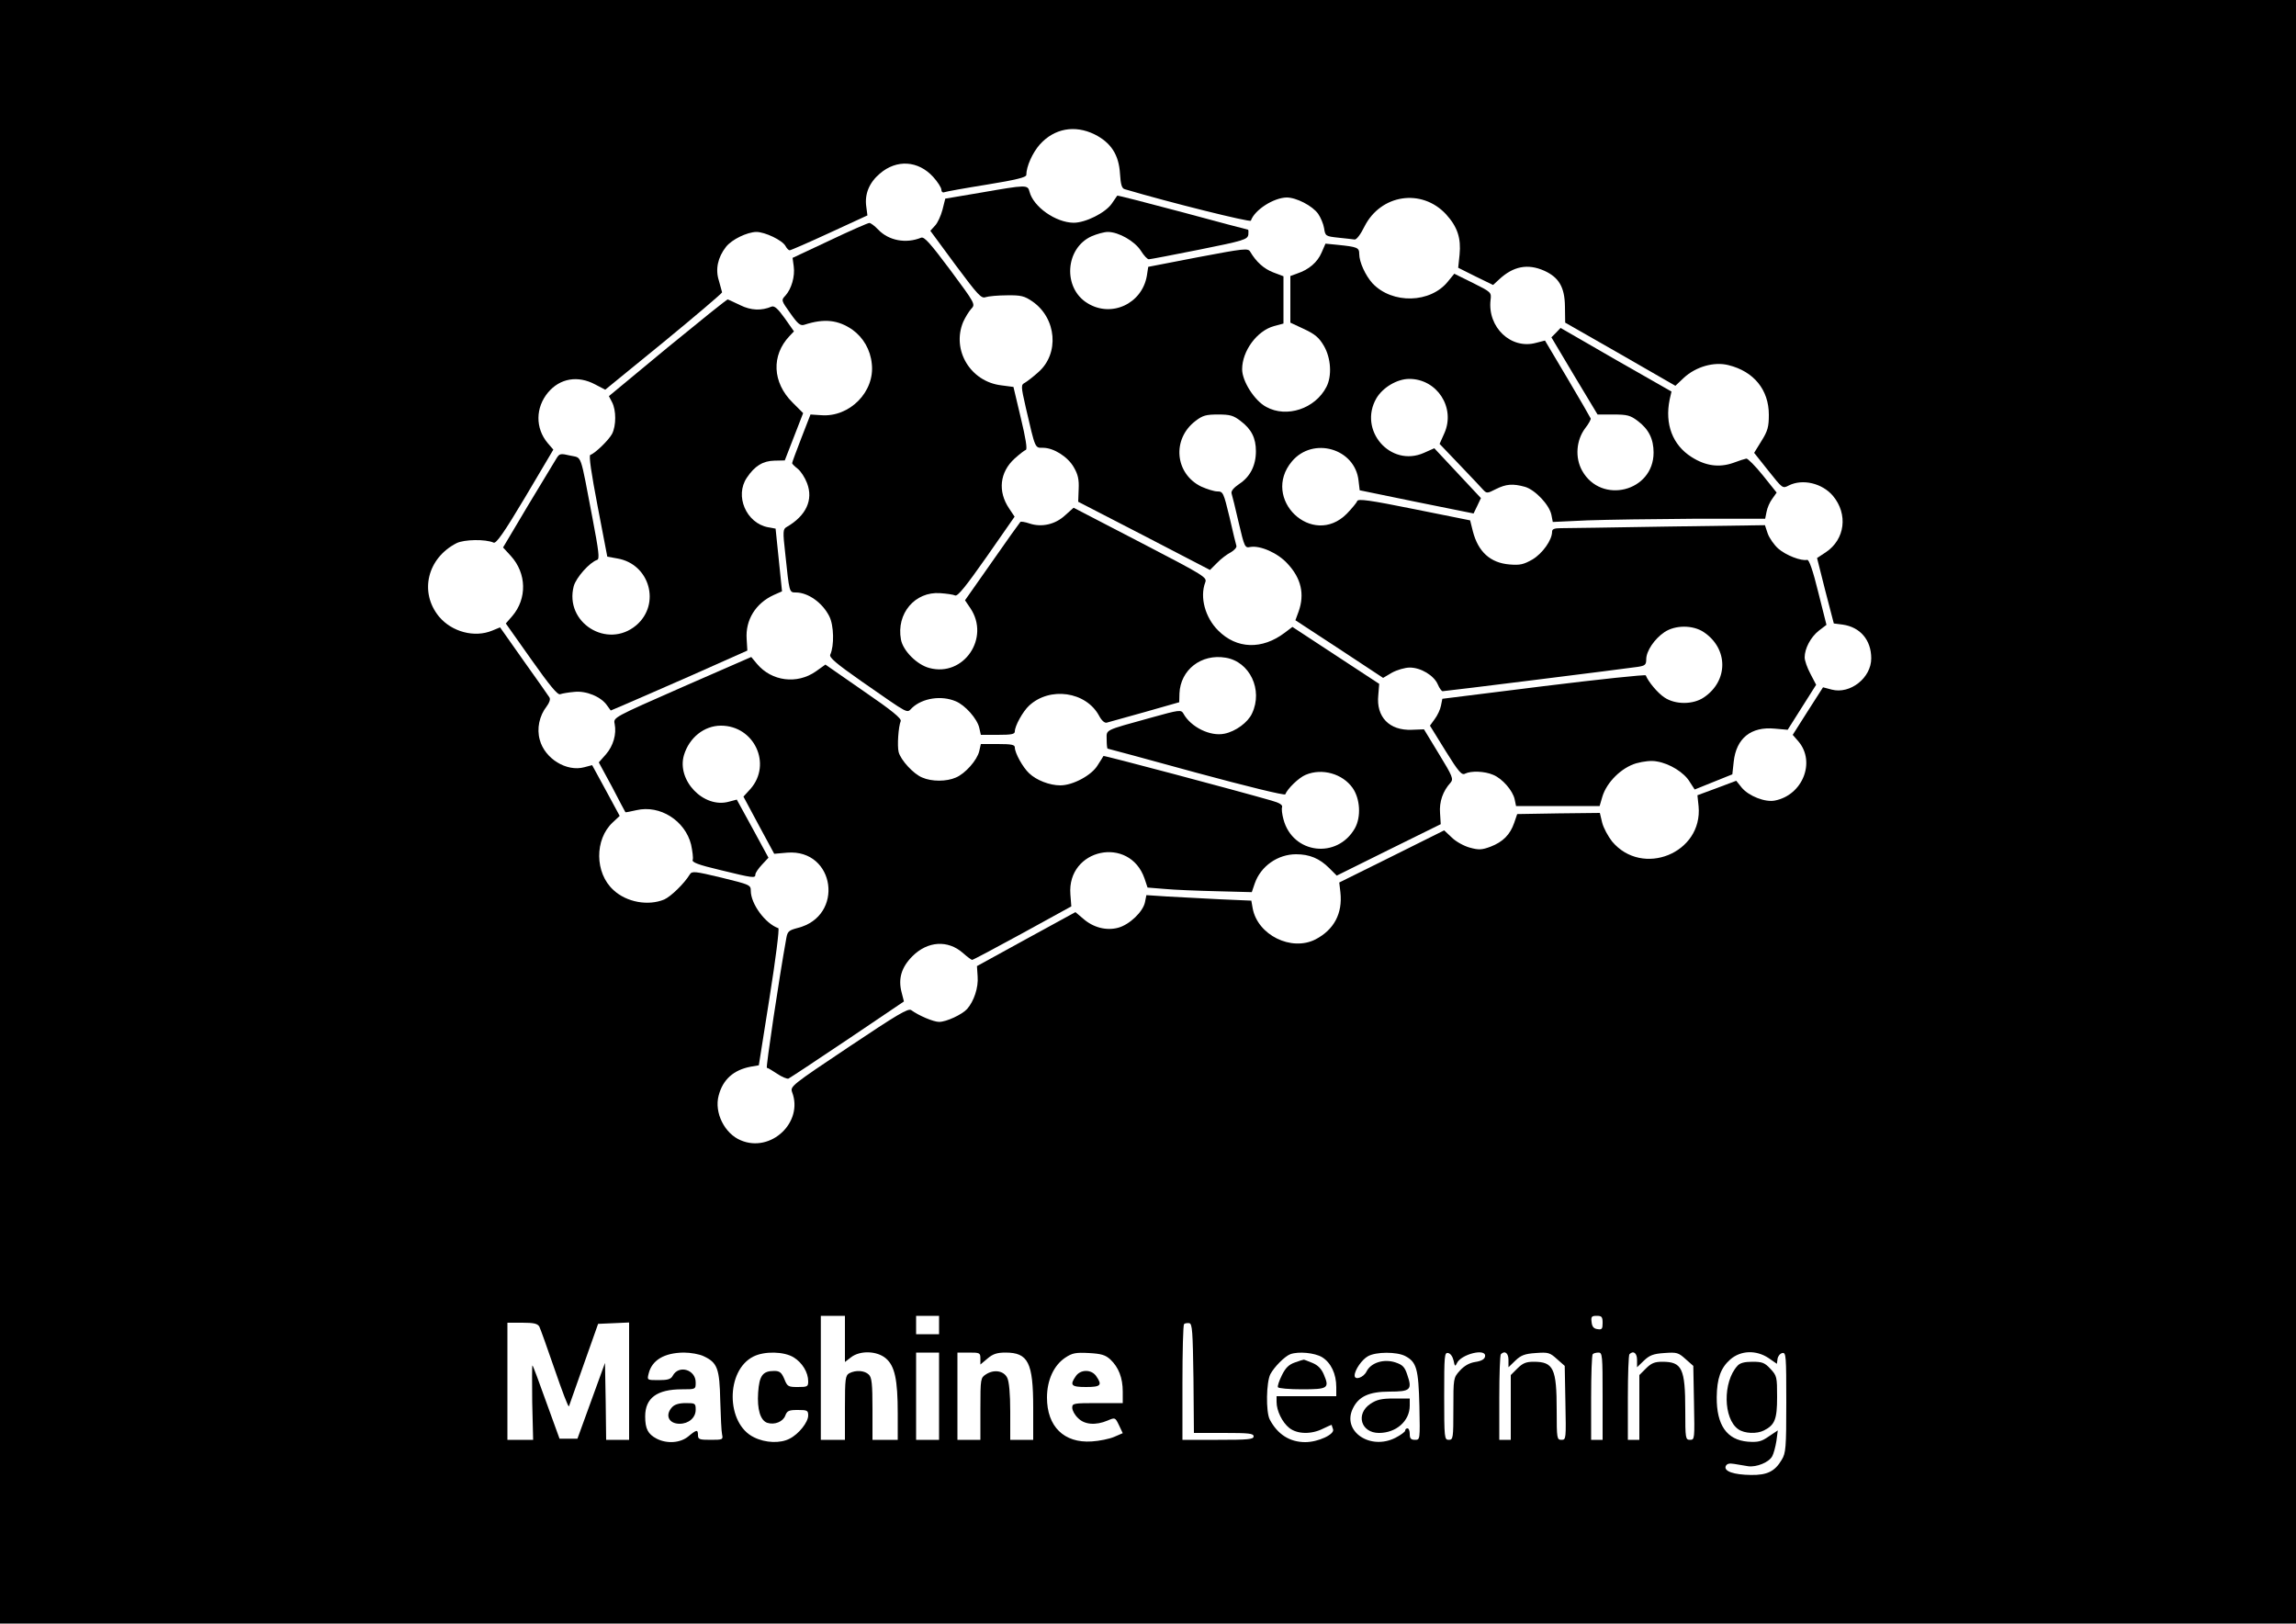 <?xml version="1.0" standalone="no"?>
<!DOCTYPE svg PUBLIC "-//W3C//DTD SVG 20010904//EN"
 "http://www.w3.org/TR/2001/REC-SVG-20010904/DTD/svg10.dtd">
<svg version="1.0" xmlns="http://www.w3.org/2000/svg"
 width="1000pt" height="707pt" viewBox="0 0 1000 707"
 preserveAspectRatio="xMidYMid meet">

<g transform="translate(0,707) scale(0.1,-0.1)"
fill="#000000" stroke="none">
<path d="M0 3535 l0 -3535 5000 0 5000 0 0 3535 0 3535 -5000 0 -5000 0 0
-3535z m4767 2950 c72 -36 106 -89 111 -171 3 -48 8 -65 21 -68 196 -58 546
-145 549 -137 16 47 99 100 156 101 42 0 112 -36 137 -71 11 -16 23 -44 26
-63 5 -34 7 -35 62 -41 31 -3 63 -7 71 -8 8 -1 26 22 43 57 71 140 249 167
355 53 50 -55 66 -104 59 -176 l-6 -57 76 -38 76 -37 26 24 c62 58 125 70 197
38 64 -29 89 -72 90 -156 l1 -70 240 -137 240 -138 37 35 c52 48 131 71 194
55 110 -27 176 -107 176 -216 0 -53 -5 -71 -32 -114 l-32 -52 62 -78 c62 -78
62 -78 89 -64 60 30 145 10 192 -45 67 -80 53 -190 -31 -246 l-38 -25 36 -143
37 -142 39 -5 c76 -11 124 -67 124 -147 0 -85 -92 -157 -172 -136 l-38 10 -66
-103 -66 -104 26 -30 c74 -89 17 -232 -103 -256 -42 -9 -114 19 -145 56 l-24
30 -85 -32 -84 -31 5 -48 c19 -204 -245 -311 -377 -153 -17 22 -37 58 -43 82
l-10 42 -180 -2 -180 -3 -13 -38 c-18 -52 -49 -83 -103 -104 -38 -14 -51 -15
-91 -4 -25 7 -60 26 -78 44 l-33 31 -229 -114 -228 -113 5 -43 c10 -92 -28
-163 -109 -205 -105 -53 -251 19 -273 135 l-6 34 -138 6 c-75 4 -178 9 -228
12 l-91 6 -6 -30 c-8 -42 -68 -99 -117 -112 -52 -14 -109 1 -153 40 l-33 28
-214 -117 -215 -118 3 -45 c4 -48 -16 -108 -46 -142 -22 -24 -90 -56 -122 -56
-24 0 -88 27 -121 51 -13 10 -61 -19 -272 -160 -250 -167 -256 -172 -247 -197
50 -131 -92 -265 -223 -210 -71 29 -117 121 -97 195 18 70 65 112 140 126 l35
6 47 297 c26 163 43 298 38 300 -57 20 -120 106 -120 163 0 25 -4 27 -127 57
-116 28 -129 29 -138 15 -25 -41 -83 -97 -112 -110 -70 -29 -164 -12 -221 41
-82 74 -83 221 -3 295 l30 28 -60 111 -60 110 -34 -9 c-77 -21 -172 37 -194
119 -14 49 -2 105 30 146 12 16 17 31 12 39 -4 7 -55 79 -112 159 l-103 146
-34 -14 c-77 -32 -176 -6 -232 61 -87 106 -51 255 77 320 33 16 125 18 161 2
11 -5 45 43 138 199 l122 206 -25 29 c-54 65 -53 154 2 220 52 62 130 75 205
35 l44 -23 255 208 c140 115 254 212 254 216 -1 5 -7 27 -14 51 -16 49 -5 101
31 147 25 32 91 64 132 65 38 0 113 -36 127 -61 5 -10 14 -19 18 -19 5 0 83
34 174 76 l165 76 -5 38 c-8 55 13 105 59 144 73 63 167 57 232 -14 20 -22 36
-47 36 -56 0 -9 6 -14 13 -11 8 3 91 18 185 33 129 21 172 32 172 42 0 37 27
97 59 133 63 70 152 86 238 44z m-1087 -5246 l0 -100 26 20 c39 31 113 29 152
-4 39 -33 52 -92 52 -240 l0 -115 -55 0 -55 0 0 134 c0 109 -3 138 -16 150
-18 18 -56 21 -85 6 -17 -10 -19 -23 -19 -150 l0 -140 -52 0 -53 0 0 270 0
270 53 0 52 0 0 -101z m410 61 l0 -40 -50 0 -50 0 0 40 0 40 50 0 50 0 0 -40z
m2890 9 c0 -26 -3 -30 -22 -27 -17 2 -24 11 -26 31 -3 23 0 27 22 27 22 0 26
-4 26 -31z m-4631 -16 c5 -10 35 -94 67 -187 32 -93 59 -165 62 -160 2 5 31
88 65 184 l62 175 68 3 67 3 0 -256 0 -255 -50 0 -50 0 -2 168 -3 167 -60
-165 -60 -165 -39 0 -39 0 -57 157 c-31 87 -58 160 -61 162 -2 2 -2 -70 -1
-160 l4 -164 -56 0 -56 0 0 255 0 255 65 0 c51 0 66 -4 74 -17z m2849 -226 l2
-237 130 0 c109 0 130 -2 130 -15 0 -13 -24 -15 -155 -15 l-155 0 0 248 c0
137 3 252 7 256 4 4 14 5 23 4 13 -3 15 -36 18 -241z m-2133 97 c60 -28 69
-54 72 -194 2 -69 5 -135 8 -147 5 -22 2 -23 -50 -23 -48 0 -55 2 -55 20 0 26
-6 25 -42 -5 -35 -29 -93 -33 -138 -10 -38 20 -50 43 -50 97 0 80 51 118 160
118 60 0 60 0 60 30 0 56 -74 78 -100 29 -8 -15 -22 -19 -61 -19 -51 0 -51 0
-44 28 14 59 68 91 153 92 30 0 69 -7 87 -16z m392 -5 c37 -23 63 -65 63 -104
0 -23 -3 -25 -45 -25 -42 0 -46 2 -59 35 -12 28 -20 35 -44 35 -50 0 -65 -20
-70 -94 -5 -74 10 -122 40 -132 32 -10 68 5 78 31 8 22 16 25 55 25 41 0 45
-2 45 -24 0 -29 -41 -81 -81 -101 -40 -21 -105 -19 -155 6 -123 59 -124 292
-2 352 48 24 133 22 175 -4z m633 -169 l0 -190 -50 0 -50 0 0 190 0 190 50 0
50 0 0 -190z m180 164 l0 -26 31 26 c23 20 42 26 78 26 99 0 121 -43 121 -240
l0 -140 -50 0 -50 0 0 123 c0 78 -5 131 -13 147 -15 31 -58 38 -93 15 -23 -15
-24 -18 -24 -150 l0 -135 -50 0 -50 0 0 190 0 190 50 0 c47 0 50 -1 50 -26z
m566 -4 c36 -34 54 -80 54 -140 l0 -50 -110 0 c-104 0 -110 -1 -110 -20 0 -12
11 -32 25 -45 28 -29 77 -33 129 -11 33 14 33 14 50 -21 l16 -34 -37 -16 c-21
-9 -65 -18 -98 -20 -121 -8 -195 65 -195 191 0 76 30 141 80 174 30 20 45 23
102 20 54 -3 72 -8 94 -28z m922 10 c39 -24 62 -73 62 -130 l0 -40 -130 0
-130 0 0 -25 c0 -39 25 -89 55 -113 35 -28 97 -29 148 -3 20 10 37 17 37 16 0
-2 3 -10 6 -19 8 -22 -65 -56 -121 -56 -68 0 -121 34 -155 99 -17 34 -15 162
3 197 17 32 63 78 87 87 36 13 106 6 138 -13z m362 5 c50 -26 58 -56 62 -218
3 -147 3 -147 -19 -147 -18 0 -23 6 -23 25 0 14 -4 25 -10 25 -5 0 -10 -4 -10
-10 0 -5 -19 -19 -42 -31 -110 -56 -234 28 -186 127 25 53 71 74 160 74 91 0
100 8 77 74 -11 34 -21 43 -51 53 -51 17 -107 -1 -126 -39 -13 -27 -52 -40
-52 -18 0 24 32 70 58 84 35 20 125 20 162 1z m211 -20 c5 -25 7 -27 14 -12
17 40 130 68 123 30 -2 -12 -16 -20 -43 -24 -26 -4 -48 -17 -67 -38 -28 -31
-28 -33 -28 -166 0 -128 -1 -135 -20 -135 -19 0 -20 7 -20 191 0 176 1 190 17
187 11 -2 20 -16 24 -33z m239 3 l0 -32 30 29 c24 23 41 30 89 33 54 4 61 2
92 -26 l34 -30 3 -161 c3 -157 3 -161 -17 -161 -20 0 -21 5 -21 129 0 182 -14
211 -100 211 -33 0 -48 -6 -71 -29 l-29 -29 0 -141 0 -141 -25 0 -25 0 0 183
c0 101 3 187 7 190 17 17 33 5 33 -25z m410 -158 l0 -190 -25 0 -25 0 0 183
c0 101 3 187 7 190 3 4 15 7 25 7 17 0 18 -12 18 -190z m150 158 l0 -32 30 29
c24 23 41 30 89 33 54 4 61 2 92 -26 l34 -30 3 -161 c3 -157 3 -161 -17 -161
-20 0 -21 5 -21 129 0 182 -14 211 -100 211 -33 0 -48 -6 -71 -29 l-29 -29 0
-141 0 -141 -25 0 -25 0 0 183 c0 101 3 187 7 190 17 17 33 5 33 -25z m573 8
l36 -25 3 22 c2 12 11 23 21 25 16 3 17 -12 17 -215 0 -198 -2 -221 -20 -250
-30 -51 -64 -67 -134 -66 -75 1 -118 16 -110 38 5 11 15 14 38 10 17 -3 44 -7
60 -10 36 -5 91 17 105 44 6 11 14 41 18 66 l6 46 -39 -26 c-33 -23 -47 -26
-92 -23 -91 8 -136 72 -135 194 1 81 17 127 59 164 46 40 113 42 167 6z"/>
<path d="M4271 6231 l-154 -26 -12 -48 c-7 -26 -21 -58 -33 -70 l-20 -22 109
-148 c99 -133 113 -148 132 -141 12 4 54 8 93 8 61 1 76 -3 111 -27 105 -73
118 -227 25 -308 -21 -19 -47 -39 -57 -45 -19 -10 -19 -13 3 -110 42 -181 39
-174 75 -174 46 0 108 -39 134 -85 18 -31 23 -53 21 -95 l-2 -55 287 -148 287
-149 31 31 c17 18 44 38 60 46 15 9 26 21 24 28 -2 6 -16 63 -30 125 -26 107
-28 112 -53 112 -14 0 -45 10 -70 21 -115 56 -129 207 -25 286 31 24 46 28 98
28 52 0 67 -4 98 -28 48 -36 67 -75 67 -132 0 -62 -25 -111 -72 -142 -25 -17
-37 -31 -34 -42 3 -9 17 -66 31 -127 25 -106 27 -111 50 -106 43 8 121 -26
163 -73 59 -63 75 -132 48 -208 l-14 -38 191 -125 191 -126 39 23 c22 12 57
22 77 22 48 0 105 -34 122 -73 7 -17 17 -30 21 -30 12 0 804 99 850 106 32 5
37 9 37 33 0 36 36 89 79 118 47 32 125 32 172 0 107 -72 107 -212 0 -284 -47
-32 -125 -32 -172 0 -29 19 -70 68 -81 96 -2 4 -202 -17 -445 -47 l-441 -55
-6 -30 c-3 -16 -15 -42 -27 -58 l-21 -29 68 -110 c57 -92 71 -107 85 -99 26
13 85 11 122 -5 40 -16 86 -69 94 -107 l6 -29 182 0 182 0 12 41 c19 63 83
126 147 145 33 9 67 13 91 8 55 -9 118 -48 142 -88 l22 -34 82 33 82 33 6 55
c11 102 75 154 179 144 l56 -5 62 98 62 98 -25 48 c-14 26 -25 58 -25 71 0 39
26 88 61 116 l34 26 -36 143 c-23 94 -40 142 -48 140 -26 -6 -93 20 -126 49
-18 16 -39 46 -46 66 l-12 36 -426 -6 c-234 -4 -443 -7 -463 -7 -28 0 -38 -4
-38 -15 0 -37 -42 -95 -85 -121 -39 -22 -54 -26 -101 -22 -83 7 -136 55 -159
144 l-12 48 -244 49 c-193 39 -244 46 -248 35 -2 -7 -23 -32 -45 -55 -150
-151 -376 65 -239 228 92 109 275 56 290 -84 l5 -42 248 -51 248 -50 16 33 16
34 -101 108 -102 109 -45 -20 c-146 -65 -288 99 -207 238 28 47 90 84 143 84
121 0 202 -125 153 -236 l-21 -47 87 -91 c48 -50 94 -99 103 -109 15 -16 18
-16 55 3 44 22 73 25 127 10 44 -13 106 -78 115 -122 l6 -31 151 7 c83 3 291
6 462 7 l312 0 6 30 c3 17 14 43 25 57 l19 27 -60 75 c-33 41 -66 74 -72 73
-6 -1 -32 -9 -58 -19 -61 -21 -120 -13 -181 26 -82 52 -117 143 -95 250 l8 35
-242 138 -241 139 -20 -21 -20 -20 100 -168 101 -168 69 0 c61 0 74 -4 106
-28 48 -36 69 -79 69 -138 0 -170 -228 -227 -311 -79 -32 57 -26 133 13 185
15 19 26 39 24 43 -2 5 -47 83 -101 174 l-98 165 -39 -10 c-109 -30 -212 68
-198 187 4 33 3 34 -77 74 l-81 40 -27 -33 c-76 -96 -243 -100 -329 -9 -31 34
-58 93 -58 128 0 28 -8 31 -96 40 l-51 5 -17 -39 c-18 -42 -55 -74 -106 -91
l-30 -11 0 -101 0 -102 60 -28 c47 -22 65 -37 86 -73 31 -53 36 -131 11 -179
-49 -95 -173 -136 -262 -87 -51 27 -105 112 -105 164 0 80 65 168 139 188 l41
11 0 103 0 103 -45 17 c-41 16 -74 46 -100 90 -9 16 -26 14 -227 -24 l-217
-42 -6 -39 c-21 -122 -155 -184 -259 -119 -108 66 -97 239 18 291 23 10 55 19
71 19 47 0 117 -40 144 -82 13 -21 29 -38 35 -37 6 0 105 19 220 42 194 39
209 44 213 65 1 12 1 22 -2 22 -2 0 -131 34 -286 76 -154 41 -282 74 -283 72
-1 -2 -12 -17 -24 -35 -28 -40 -114 -83 -166 -83 -78 1 -175 69 -192 135 -8
31 -12 31 -213 -4z"/>
<path d="M3614 6023 l-162 -76 5 -37 c6 -44 -10 -98 -36 -127 -19 -20 -19 -21
21 -77 33 -47 44 -56 62 -50 86 28 147 21 209 -22 47 -34 78 -87 84 -148 14
-122 -97 -234 -221 -224 l-46 3 -40 -103 c-22 -57 -40 -105 -40 -109 0 -3 11
-14 24 -24 14 -11 32 -39 41 -63 28 -73 -4 -142 -89 -191 -16 -9 -17 -19 -6
-115 18 -171 17 -170 46 -170 53 0 116 -44 146 -104 20 -39 22 -128 4 -167 -5
-12 25 -38 135 -115 219 -152 196 -140 222 -116 45 42 127 55 190 28 41 -17
93 -76 102 -115 l7 -31 74 0 c60 0 74 3 74 15 0 24 35 87 62 112 90 84 248 62
305 -44 11 -21 24 -32 33 -30 8 2 83 23 165 46 l151 43 1 38 c4 103 95 174
201 156 105 -17 164 -140 115 -243 -18 -39 -71 -78 -120 -88 -62 -13 -147 29
-179 88 -10 17 -18 16 -140 -18 -210 -58 -194 -51 -194 -96 0 -21 2 -39 4 -39
2 0 176 -47 387 -105 218 -59 385 -100 387 -94 9 24 59 73 89 85 71 30 160 5
204 -57 33 -47 38 -126 10 -176 -77 -135 -271 -112 -311 39 -6 22 -9 46 -6 53
3 10 -11 19 -47 29 -160 46 -729 197 -731 194 -1 -2 -12 -20 -25 -40 -26 -44
-108 -88 -163 -88 -46 0 -104 22 -136 53 -27 25 -62 88 -62 112 0 12 -14 15
-74 15 l-74 0 -7 -31 c-9 -39 -61 -98 -102 -115 -41 -18 -105 -18 -146 0 -38
15 -94 76 -103 111 -7 27 -1 111 9 135 4 11 -38 46 -161 130 l-167 116 -42
-30 c-82 -57 -192 -43 -256 33 l-25 30 -300 -131 c-300 -132 -301 -132 -295
-160 9 -45 -6 -96 -38 -133 l-31 -35 58 -107 c31 -60 57 -109 58 -110 1 -1 22
3 48 9 103 24 212 -46 238 -150 6 -29 10 -59 7 -66 -5 -11 24 -22 121 -45 143
-35 152 -36 152 -19 0 7 13 26 29 43 l28 30 -69 127 -69 126 -34 -9 c-110 -31
-229 93 -196 203 23 76 88 128 161 128 145 0 223 -167 129 -275 l-31 -34 67
-125 67 -124 57 5 c209 16 250 -277 45 -328 -38 -10 -44 -15 -49 -43 -32 -176
-90 -566 -85 -566 4 0 24 -12 45 -26 21 -14 43 -23 49 -21 6 3 122 79 257 170
l246 166 -10 39 c-16 60 -1 110 47 158 66 66 154 72 220 14 19 -17 37 -30 40
-30 4 0 102 52 219 116 l213 117 -4 52 c-16 200 258 258 323 69 l13 -39 74 -6
c41 -4 143 -8 227 -10 l153 -4 13 38 c26 75 100 127 180 127 58 0 102 -18 144
-60 l33 -33 226 112 227 112 -3 48 c-4 49 12 96 46 133 13 16 9 27 -51 125
l-65 107 -53 -2 c-98 -4 -156 56 -146 151 l4 49 -189 124 -189 124 -33 -25
c-99 -75 -210 -72 -291 10 -56 56 -80 144 -56 208 9 23 1 28 -282 175 l-291
151 -37 -33 c-43 -40 -102 -53 -154 -36 -20 7 -39 10 -41 7 -3 -3 -59 -81
-123 -173 l-118 -168 23 -34 c88 -130 -29 -301 -178 -261 -54 14 -115 75 -124
124 -21 113 61 210 171 202 28 -2 57 -6 65 -10 11 -5 47 40 137 168 l122 175
-24 36 c-50 74 -41 158 24 217 21 19 43 36 49 38 7 3 -1 52 -22 139 l-32 135
-53 7 c-134 16 -217 153 -166 276 9 20 25 46 35 57 19 20 18 22 -91 169 -87
116 -113 146 -127 141 -66 -27 -141 -13 -187 35 -16 17 -34 30 -39 29 -6 0
-84 -34 -172 -76z"/>
<path d="M2908 5557 l-256 -212 14 -27 c18 -35 18 -101 0 -137 -15 -28 -74
-85 -95 -92 -7 -3 4 -78 32 -224 l42 -219 44 -8 c141 -24 190 -199 82 -291
-126 -106 -314 12 -272 171 11 38 69 103 102 114 11 4 7 37 -20 179 -56 293
-45 263 -97 275 -42 10 -47 9 -59 -10 -7 -12 -63 -104 -124 -205 l-110 -185
34 -37 c69 -76 71 -186 6 -262 l-28 -32 111 -157 c80 -113 115 -156 126 -151
8 3 36 8 61 10 52 6 117 -21 143 -59 l16 -22 52 22 c29 12 163 71 298 130
l245 109 -3 50 c-6 83 39 156 118 192 l36 16 -14 137 -14 136 -33 6 c-95 18
-146 137 -92 216 34 51 70 73 120 74 l45 1 40 103 40 103 -47 47 c-87 87 -92
204 -13 288 l20 21 -40 57 c-30 42 -45 55 -57 51 -45 -19 -90 -17 -137 6 -27
13 -51 24 -54 25 -3 2 -120 -93 -262 -209z"/>
<path d="M2927 942 c-32 -35 -14 -72 33 -72 39 0 70 26 70 61 0 28 -2 29 -43
29 -30 0 -49 -6 -60 -18z"/>
<path d="M4686 1078 c-28 -40 -21 -48 44 -48 65 0 72 8 44 48 -10 14 -26 22
-44 22 -18 0 -34 -8 -44 -22z"/>
<path d="M5640 1137 c-26 -9 -41 -23 -57 -56 -12 -24 -20 -48 -17 -52 3 -5 50
-9 105 -9 113 0 120 5 95 64 -11 26 -26 41 -50 51 -20 8 -37 15 -38 14 -2 0
-19 -5 -38 -12z"/>
<path d="M5969 957 c-66 -44 -42 -127 37 -127 75 0 134 52 134 119 l0 31 -69
0 c-54 0 -75 -5 -102 -23z"/>
<path d="M7567 1122 c-64 -70 -62 -230 4 -276 27 -19 81 -21 112 -5 47 24 57
48 57 145 0 88 -1 93 -29 123 -25 27 -36 31 -78 31 -35 0 -55 -5 -66 -18z"/>
</g>
</svg>
